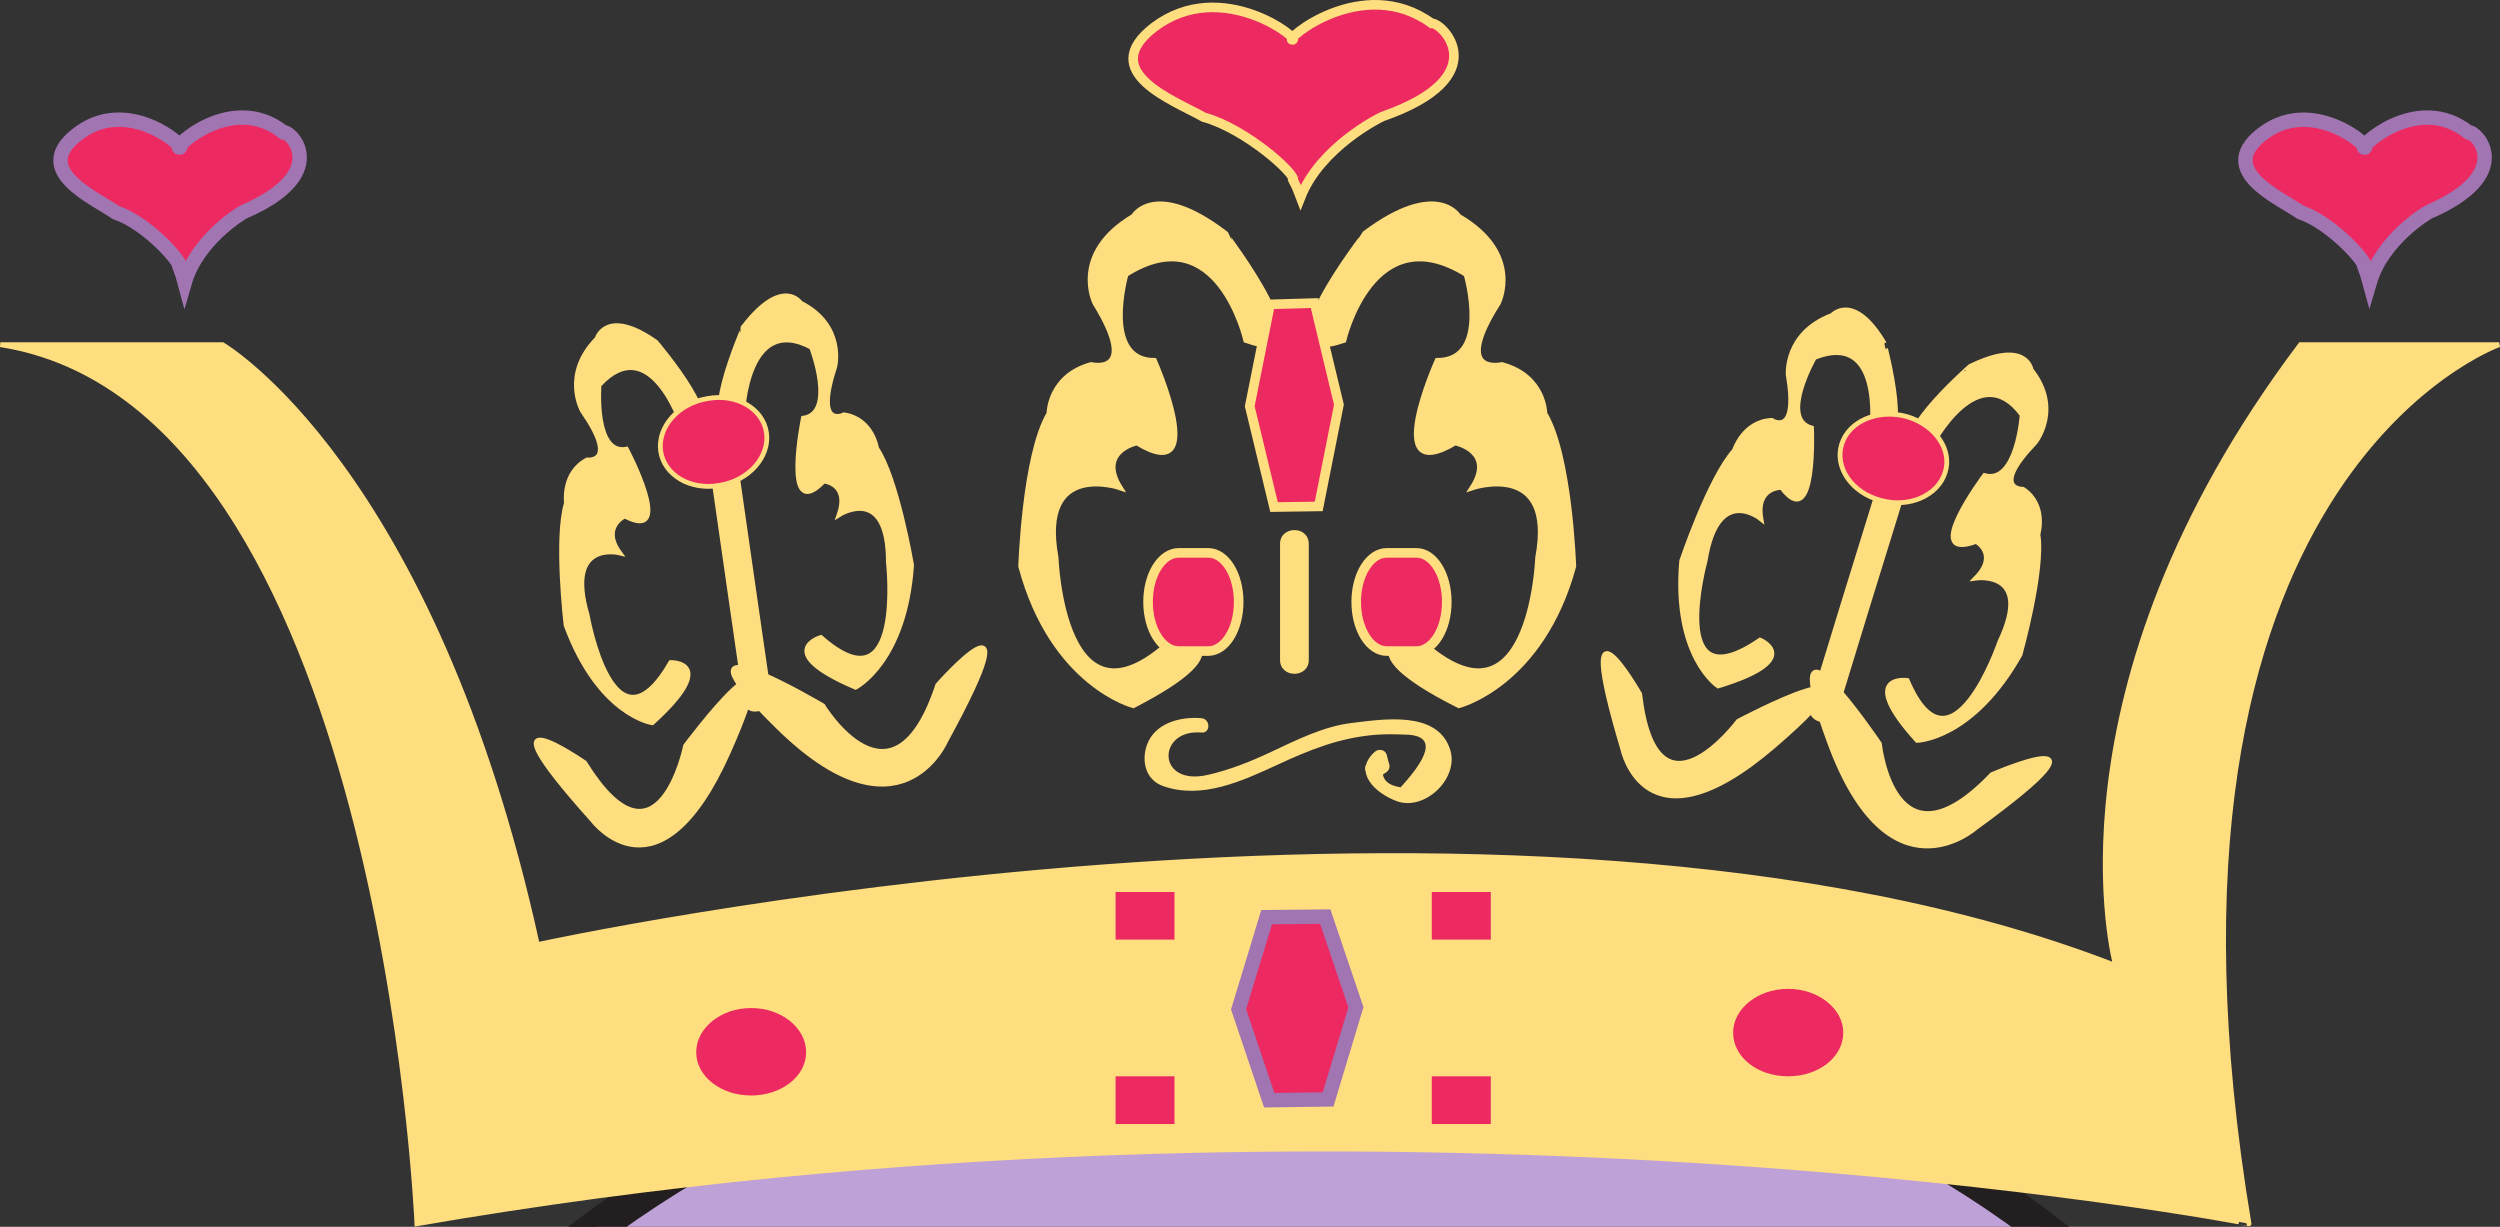 <?xml version="1.0" encoding="utf-8"?>
<!-- Generator: Adobe Illustrator 16.0.0, SVG Export Plug-In . SVG Version: 6.00 Build 0)  -->
<!DOCTYPE svg PUBLIC "-//W3C//DTD SVG 1.1//EN" "http://www.w3.org/Graphics/SVG/1.1/DTD/svg11.dtd">
<svg version="1.1" id="Layer_1" xmlns="http://www.w3.org/2000/svg" xmlns:xlink="http://www.w3.org/1999/xlink" x="0px" y="0px"
	 width="76.636px" height="37.607px" viewBox="0 0 76.636 37.607" enable-background="new 0 0 76.636 37.607" xml:space="preserve">
<rect x="0" y="0" width="76.636" height="37.607" fill="#333333" stroke="none"/>
<path fill="#DD4AC1" d="M76.374,95.675c0,9.993-15.486,18.111-34.594,18.111c-19.103,0-34.591-8.118-34.591-18.111
	c0-10.01,15.488-18.11,34.591-18.11C60.887,77.565,76.374,85.666,76.374,95.675z"/>
<path fill="#BEA1D6" stroke="#231F20" stroke-width="1.065" d="M73.558,58.179C73.716,73.766,58.89,86.668,40.43,86.988
	C21.976,87.31,6.88,74.93,6.719,59.34C6.55,43.752,21.382,30.86,39.836,30.538C58.296,30.216,73.387,42.595,73.558,58.179z"/>
<path fill="#F7F372" stroke="#D4D8DD" stroke-width="0.652" stroke-miterlimit="10" d="M23.641,41.175
	c8.49,0,15.361,6.286,15.361,14.03c0,7.766-6.871,14.058-15.361,14.058c-8.473,0-15.356-6.292-15.356-14.058
	C8.285,47.461,15.167,41.175,23.641,41.175z"/>
<path fill="#F7F372" stroke="#D4D8DD" stroke-width="0.652" stroke-miterlimit="10" d="M55.514,41.175
	c8.477,0,15.353,6.286,15.353,14.03c0,7.766-6.876,14.058-15.353,14.058c-8.486,0-15.365-6.292-15.365-14.058
	C40.149,47.461,47.028,41.175,55.514,41.175z"/>
<path d="M23.75,47.501c4.567,0,8.265,3.453,8.265,7.722c0,4.272-3.698,7.738-8.265,7.738c-4.561,0-8.257-3.466-8.257-7.738
	C15.493,50.954,19.189,47.501,23.75,47.501z"/>
<path d="M55.615,47.501c4.567,0,8.266,3.453,8.266,7.722c0,4.272-3.698,7.738-8.266,7.738c-4.56,0-8.251-3.466-8.251-7.738
	C47.364,50.954,51.055,47.501,55.615,47.501z"/>
<path fill="#FFFFFF" d="M26.515,59.374c0.599,0,1.084,0.442,1.084,0.97c0,0.547-0.485,0.99-1.084,0.99
	c-0.594,0-1.087-0.443-1.087-0.99C25.427,59.816,25.92,59.374,26.515,59.374z"/>
<path fill="#FFFFFF" d="M58.602,58.394c0.597,0,1.084,0.433,1.084,0.979c0,0.53-0.487,0.97-1.084,0.97
	c-0.601,0-1.091-0.439-1.091-0.97C57.511,58.827,58.001,58.394,58.602,58.394z"/>
<linearGradient id="SVGID_1_" gradientUnits="userSpaceOnUse" x1="6.326" y1="41.64" x2="38.343" y2="41.64" gradientTransform="matrix(1.02 -0.011 -0.011 0.836 1.292 12.734)">
	<stop  offset="0" style="stop-color:#FFFFFF"/>
	<stop  offset="0.315" style="stop-color:#5E00BF"/>
	<stop  offset="1" style="stop-color:#000000"/>
</linearGradient>
<path fill="url(#SVGID_1_)" d="M7.189,53.9c0,0,0.822-11.953,15.891-12.966c0,0,13.438-2.118,16.756,12.362L7.189,53.9z"/>
<linearGradient id="SVGID_2_" gradientUnits="userSpaceOnUse" x1="38.669" y1="43.334" x2="70.687" y2="43.334" gradientTransform="matrix(1 -0.007 -0.007 0.881 1.004 9.56)">
	<stop  offset="0" style="stop-color:#FFFFFF"/>
	<stop  offset="0.315" style="stop-color:#5E00BF"/>
	<stop  offset="1" style="stop-color:#000000"/>
</linearGradient>
<path fill="url(#SVGID_2_)" d="M39.29,54.283c0,0,0.759-12.61,15.517-13.621c0,0,13.175-2.168,16.49,13.124L39.29,54.283z"/>
<g>
	<path fill="#25D3C7" d="M47.598,98.179c0,3.506-2.846,6.358-6.349,6.358c-3.508,0-6.349-2.853-6.349-6.358
		c0-3.507,2.841-6.343,6.349-6.343C44.752,91.836,47.598,94.672,47.598,98.179z"/>
	<path fill="#25D3C7" d="M59.142,93.565c0,3.507-2.839,6.349-6.349,6.349c-3.511,0-6.35-2.842-6.35-6.349
		c0-3.511,2.839-6.353,6.35-6.353C56.303,87.212,59.142,90.054,59.142,93.565z"/>
	<path fill="#25D3C7" d="M68.763,86.635c0,3.507-2.839,6.349-6.35,6.349c-3.503,0-6.349-2.842-6.349-6.349s2.846-6.343,6.349-6.343
		C65.924,80.292,68.763,83.128,68.763,86.635z"/>
	<path fill="#25D3C7" d="M35.667,95.105c0,3.507-2.842,6.349-6.347,6.349c-3.507,0-6.349-2.842-6.349-6.349
		c0-3.51,2.842-6.349,6.349-6.349C32.825,88.756,35.667,91.595,35.667,95.105z"/>
	<path fill="#25D3C7" d="M25.278,88.947c0,3.5-2.846,6.35-6.349,6.35c-3.509,0-6.351-2.85-6.351-6.35
		c0-3.506,2.842-6.342,6.351-6.342C22.432,82.605,25.278,85.441,25.278,88.947z"/>
</g>
<path fill="#ED4C37" d="M38.491,82.131c-2.515-0.893-4.29-3.379-4.409-6.181c-0.081-1.799,0.211-5.61,1.75-7.128
	c1.249-1.255,2.629,0.279,4.324,0.064c1.197-0.145,1.788-1.504,3.355-1.037c2.557,0.725,3.181,4.738,3.295,7.547
	c0.088,1.815-0.503,3.54-1.631,4.872c-1.154,1.339-2.731,2.121-4.43,2.185C39.967,82.484,39.209,82.39,38.491,82.131z
	 M42.028,71.488c-0.752-0.154-0.812,0.547-1.765,0.674c-0.779,0.121-2.014-0.778-2.534-0.194c-0.525,0.563-0.542,1.678-0.482,2.49
	c0.092,1.269,0.951,2.399,2.136,2.825c0.35,0.114,0.695,0.161,1.051,0.161c0.782-0.007,1.51-0.339,2.03-0.916
	c0.523-0.577,0.785-1.355,0.725-2.168C43.109,73.091,43.222,71.897,42.028,71.488z"/>
<g>
	<path fill="#FFDE7F" stroke="#FFDE7F" stroke-width="0.147" d="M12.78,37.514c0,0-1.072-25.11-12.769-26.948h6.812
		c0,0,6.438,3.74,9.649,18.391c0,0,29.864-6.55,48.38,0.641c0,0-2.339-8.402,5.668-19.032h6.091c0,0-11.497,4.062-7.668,26.948
		C68.944,37.514,42.521,32.36,12.78,37.514z"/>
	<g>
		<g>
			<path fill="#FFDE7F" stroke="#FFDE7F" stroke-width="0.147" d="M38.189,10.437c0,0-0.861-3.805-3.671-2.023
				c0,0-0.75,2.634,0.871,2.634c0,0,1.731,3.91-0.54,2.53c0,0-1.213,0.255-0.503,1.379c0,0-2.521-0.876-1.973,2.134
				c0,0,0.211,5.795,3.664,2.409c0,0,2.368,0.249-1.297,2.134c0,0-2.48-0.634-3.451-4.272c0,0,0.107-3.409,0.866-4.686
				c0,0,0-1.147,1.293-1.502c0,0,1.505,0.369,0.113-1.886c0,0-0.755-1.51,1.179-2.658c0,0,0.649-1.131,2.809,0.507
				C37.548,7.139,40.78,11.36,38.189,10.437z"/>
			<path fill="#FFDE7F" stroke="#FFDE7F" stroke-width="0.147" d="M41.196,10.437c0,0,0.879-3.805,3.745-2.023
				c0,0,0.771,2.634-0.886,2.634c0,0-1.759,3.91,0.554,2.53c0,0,1.241,0.255,0.513,1.379c0,0,2.574-0.876,2.014,2.134
				c0,0-0.215,5.795-3.734,2.409c0,0-2.427,0.249,1.318,2.134c0,0,2.53-0.634,3.523-4.272c0,0-0.114-3.409-0.886-4.686
				c0,0,0-1.147-1.319-1.502c0,0-1.54,0.369-0.104-1.886c0,0,0.762-1.51-1.215-2.658c0,0-0.664-1.131-2.866,0.507
				C41.853,7.139,38.551,11.36,41.196,10.437z"/>
		</g>
		<g>
			<g>
				<path fill="#FFDE7F" d="M36.83,22.016c-0.629-0.056-1.426,0.139-1.669,0.814c-0.176,0.489-0.055,1.075,0.496,1.268
					c1.186,0.416,2.414-0.153,3.487-0.648c1-0.461,1.897-0.831,3.006-0.924c0.293-0.024,0.584-0.02,0.877-0.008
					c0.934-0.004,0.902,0.534-0.093,1.617c-0.491-0.078-0.652-0.336-0.481-0.776c-0.123-0.032-0.246-0.065-0.369-0.097
					c0.073,0.164,0.064,0.197-0.028,0.097c-0.283-0.025-0.28,0.416,0,0.44c0.222,0.02,0.237,0.006,0.43-0.117
					c0.083-0.054,0.129-0.151,0.102-0.249c-0.029-0.095-0.055-0.191-0.077-0.289c-0.043-0.168-0.249-0.204-0.369-0.097
					c-0.69,0.619,0.022,1.274,0.677,1.513c0.86,0.313,1.925-0.708,1.631-1.594c-0.395-1.189-2.036-0.921-3.006-0.805
					c-0.886,0.106-1.723,0.535-2.52,0.908c-0.616,0.288-1.228,0.529-1.89,0.683c-1.597,0.371-1.567-1.417-0.203-1.296
					C37.113,22.481,37.111,22.041,36.83,22.016L36.83,22.016z"/>
			</g>
		</g>
		<path fill="#ED2962" stroke="#FFDE7F" stroke-width="0.294" d="M44.35,18.451c0,0.839-0.416,1.507-0.933,1.507h-0.906
			c-0.517,0-0.937-0.668-0.937-1.507l0,0c0-0.839,0.42-1.503,0.937-1.503h0.906C43.934,16.947,44.35,17.612,44.35,18.451
			L44.35,18.451z"/>
		<path fill="#ED2962" stroke="#FFDE7F" stroke-width="0.294" d="M37.971,18.451c0,0.839-0.417,1.507-0.936,1.507h-0.899
			c-0.521,0-0.943-0.668-0.943-1.507l0,0c0-0.839,0.421-1.503,0.943-1.503h0.899C37.553,16.947,37.971,17.612,37.971,18.451
			L37.971,18.451z"/>
		<polygon fill="#ED2962" stroke="#FFDE7F" stroke-width="0.294" points="38.934,9.33 40.296,9.29 41.044,12.404 40.424,15.524 
			39.055,15.544 38.31,12.452 		"/>
		<g>
			<g>
				<path fill="#FFDE7F" d="M39.239,16.675c0,1.185,0,2.369,0,3.554c0,0.568,0.881,0.568,0.881,0c0-1.185,0-2.369,0-3.554
					C40.12,16.107,39.239,16.107,39.239,16.675L39.239,16.675z"/>
			</g>
		</g>
	</g>
	<g>
		<path fill="#FFDE7F" stroke="#FFDE7F" stroke-width="0.147" d="M57.612,22.8c0,0,0.43,4.101,3.449,0.946
			c0,0,4.299-1.859-0.503,1.631c0,0-2.638,2.346-4.463-2.591C54.276,17.863,57.612,22.8,57.612,22.8z"/>
		<path fill="#FFDE7F" stroke="#FFDE7F" stroke-width="0.147" d="M53.287,22.108c0,0-2.527,3.396-3.023-0.832
			c0,0-2.128-3.705-0.521,1.678c0,0,0.675,3.322,4.654-0.107C58.38,19.411,53.287,22.108,53.287,22.108z"/>
		<g>
			<path fill="#FFDE7F" stroke="#FFDE7F" stroke-width="0.147" d="M57.383,13.142c0,0,0.359-3.034-1.765-2.183
				c0,0-1.081,1.886-0.087,2.16c0,0,0.144,3.245-0.917,1.822c0,0-0.802-0.023-0.634,0.963c0,0-1.332-1.091-1.711,1.292
				c0,0-1.215,4.416,1.685,2.426c0,0,1.396,0.587-1.286,1.406c0,0-1.372-0.899-1.117-3.832c0,0,0.859-2.55,1.617-3.386
				c0,0,0.275-0.884,1.142-0.924c0,0,0.835,0.547,0.507-1.396c0,0-0.111-1.277,1.346-1.822c0,0,0.657-0.731,1.597,0.859
				C57.759,10.526,58.752,14.25,57.383,13.142z"/>
			<path fill="#FFDE7F" stroke="#FFDE7F" stroke-width="0.147" d="M59.219,13.639c0,0,1.43-2.735,2.769-0.921
				c0,0-0.147,2.136-1.154,1.861c0,0-1.986,2.658-0.255,2.017c0,0,0.704,0.393-0.007,1.124c0,0,1.781-0.249,0.734,1.95
				c0,0-1.486,4.366-2.842,1.188c0,0-1.544-0.208,0.306,1.839c0,0,1.697-0.041,3.154-2.634c0,0,0.725-2.591,0.547-3.685
				c0,0,0.269-0.899-0.457-1.379c0,0-1.026,0.023,0.373-1.439c0,0,0.825-1.025-0.124-2.222c0,0-0.138-0.955-1.873-0.104
				C60.39,11.232,57.397,13.874,59.219,13.639z"/>
		</g>
		<g>
			<g>
				<g>
					<path fill="#FFDE7F" d="M57.476,15.112c-0.672,2.161-1.337,4.323-1.997,6.487c-0.166,0.545,0.685,0.776,0.85,0.234
						c0.66-2.164,1.326-4.326,1.997-6.487C58.495,14.802,57.644,14.571,57.476,15.112L57.476,15.112z"/>
				</g>
			</g>
			<path fill="#ED2962" stroke="#FFDE7F" stroke-width="0.147" d="M59.628,14.478c-0.218,0.711-1.107,1.107-1.983,0.859
				c-0.879-0.235-1.412-1.006-1.19-1.718c0.218-0.708,1.106-1.086,1.982-0.853C59.317,13.015,59.85,13.786,59.628,14.478z"/>
		</g>
	</g>
	<rect x="43.89" y="27.343" fill="#ED2962" width="1.809" height="1.46"/>
	<rect x="34.197" y="32.994" fill="#ED2962" width="1.806" height="1.463"/>
	<rect x="43.89" y="32.994" fill="#ED2962" width="1.809" height="1.463"/>
	<rect x="34.197" y="27.343" fill="#ED2962" width="1.806" height="1.46"/>
	<polygon fill="#ED2962" stroke="#A175B2" stroke-width="0.441" points="40.712,33.702 38.907,33.726 37.968,30.94 38.827,28.115 
		40.625,28.098 41.565,30.877 	"/>
	<path fill="#ED2962" d="M24.712,32.256c0,0.738-0.758,1.326-1.689,1.326c-0.923,0-1.681-0.587-1.681-1.326
		c0-0.745,0.758-1.355,1.681-1.355C23.954,30.9,24.712,31.511,24.712,32.256z"/>
	<path fill="#ED2962" d="M56.504,31.655c0,0.755-0.759,1.339-1.691,1.339s-1.685-0.584-1.685-1.339c0-0.731,0.752-1.342,1.685-1.342
		S56.504,30.924,56.504,31.655z"/>
	<g>
		<path fill="#ED2962" d="M39.644,5.533c0.12-0.167-1.436-1.581-2.745-1.941c-0.883-0.503-3.314-1.384-1.517-2.762
			c2.082-1.567,4.547,0.416,4.237,0.394c-0.318,0.046,2.14-2.054,4.268-0.508c0.312-0.037,2.007,1.627-1.506,2.855
			c-0.106,0.044-1.912,0.947-2.511,2.472C39.803,5.862,39.728,5.692,39.644,5.533z"/>
		<path fill="none" stroke="#FFDE7F" stroke-width="0.294" d="M39.644,5.533c0.12-0.167-1.436-1.581-2.745-1.941
			c-0.883-0.503-3.314-1.384-1.517-2.762c2.082-1.567,4.547,0.416,4.237,0.394c-0.318,0.046,2.14-2.054,4.268-0.508
			c0.312-0.037,2.007,1.627-1.506,2.855c-0.106,0.044-1.912,0.947-2.511,2.472C39.803,5.862,39.728,5.692,39.644,5.533z"/>
	</g>
	<g>
		<path fill="#FFDE7F" stroke="#FFDE7F" stroke-width="0.147" d="M25.223,21.635c0,0,2.143,3.534,3.523-0.634
			c0,0,3.087-3.49,0.242,1.718c0,0-1.398,3.245-5.143-0.443C20.097,18.602,25.223,21.635,25.223,21.635z"/>
		<path fill="#FFDE7F" stroke="#FFDE7F" stroke-width="0.147" d="M21.016,22.863c0,0-0.842,4.145-3.094,0.52
			c0,0-3.505-2.422,0.248,1.762c0,0,2.023,2.705,4.158-2.091C24.464,18.243,21.016,22.863,21.016,22.863z"/>
		<g>
			<path fill="#FFDE7F" stroke="#FFDE7F" stroke-width="0.147" d="M20.884,12.991c0,0-0.96-2.882-2.52-1.189
				c0,0-0.173,2.153,0.839,1.968c0,0,1.52,2.882-0.052,2.047c0,0-0.735,0.339-0.158,1.131c0,0-1.673-0.416-0.995,1.903
				c0,0,0.791,4.52,2.565,1.459c0,0,1.509-0.04-0.57,1.846c0,0-1.623-0.228-2.641-2.993c0,0-0.317-2.678,0.012-3.738
				c0,0-0.129-0.926,0.637-1.326c0,0,0.992,0.128-0.144-1.501c0,0-0.643-1.107,0.446-2.215c0,0,0.277-0.965,1.802,0.104
				C20.105,10.486,22.61,13.432,20.884,12.991z"/>
			<path fill="#FFDE7F" stroke="#FFDE7F" stroke-width="0.147" d="M22.766,12.661c0,0,0.121-3.083,2.111-2.014
				c0,0,0.778,2.014-0.251,2.174c0,0-0.663,3.267,0.625,1.925c0,0,0.802,0.067,0.473,1.03c0,0,1.509-0.963,1.509,1.459
				c0,0,0.518,4.584-2.071,2.306c0,0-1.485,0.439,1.064,1.526c0,0,1.517-0.771,1.718-3.745c0,0-0.449-2.654-1.072-3.577
				c0,0-0.136-0.901-0.999-1.029c0,0-0.919,0.465-0.282-1.485c0,0,0.309-1.253-1.052-1.943c0,0-0.542-0.819-1.733,0.715
				C22.807,10.004,21.212,13.666,22.766,12.661z"/>
		</g>
		<g>
			<g>
				<path fill="#FFDE7F" d="M21.82,14.786c0.322,2.236,0.64,4.473,0.966,6.708c0.082,0.561,0.931,0.321,0.85-0.234
					c-0.326-2.235-0.644-4.472-0.966-6.708C22.589,13.991,21.74,14.23,21.82,14.786L21.82,14.786z"/>
			</g>
		</g>
		<path fill="#ED2962" stroke="#FFDE7F" stroke-width="0.147" d="M23.496,13.263c0.106,0.731-0.534,1.47-1.433,1.614
			c-0.891,0.167-1.701-0.312-1.81-1.044c-0.104-0.738,0.535-1.47,1.433-1.614C22.582,12.051,23.389,12.533,23.496,13.263z"/>
	</g>
	<g>
		<path fill="#ED2962" d="M72.496,8.207c0.096-0.13-0.993-1.362-1.97-1.698c-0.669-0.456-2.563-1.272-1.231-2.357
			c1.562-1.279,3.426,0.392,3.188,0.375c-0.24,0.038,1.598-1.728,3.188-0.471c0.254-0.031,1.468,1.278-1.217,2.44
			c-0.08,0.038-1.43,0.852-1.813,2.164C72.598,8.5,72.55,8.349,72.496,8.207z"/>
		<path fill="none" stroke="#A175B2" stroke-width="0.441" d="M72.496,8.207c0.096-0.13-0.993-1.362-1.97-1.698
			c-0.669-0.456-2.563-1.272-1.231-2.357c1.562-1.279,3.426,0.392,3.188,0.375c-0.24,0.038,1.598-1.728,3.188-0.471
			c0.254-0.031,1.468,1.278-1.217,2.44c-0.08,0.038-1.43,0.852-1.813,2.164C72.598,8.5,72.55,8.349,72.496,8.207z"/>
	</g>
	<g>
		<path fill="#ED2962" d="M5.517,8.207c0.095-0.129-0.986-1.364-1.974-1.696C2.888,6.052,0.972,5.24,2.33,4.149
			c1.563-1.277,3.411,0.396,3.174,0.377C5.263,4.565,7.102,2.799,8.691,4.055c0.255-0.031,1.471,1.279-1.218,2.439
			C7.392,6.532,6.044,7.347,5.663,8.659C5.621,8.5,5.573,8.349,5.517,8.207z"/>
		<path fill="none" stroke="#A175B2" stroke-width="0.441" d="M5.517,8.207c0.095-0.129-0.986-1.364-1.974-1.696
			C2.888,6.052,0.972,5.24,2.33,4.149c1.563-1.277,3.411,0.396,3.174,0.377C5.263,4.565,7.102,2.799,8.691,4.055
			c0.255-0.031,1.471,1.279-1.218,2.439C7.392,6.532,6.044,7.347,5.663,8.659C5.621,8.5,5.573,8.349,5.517,8.207z"/>
	</g>
</g>
</svg>
